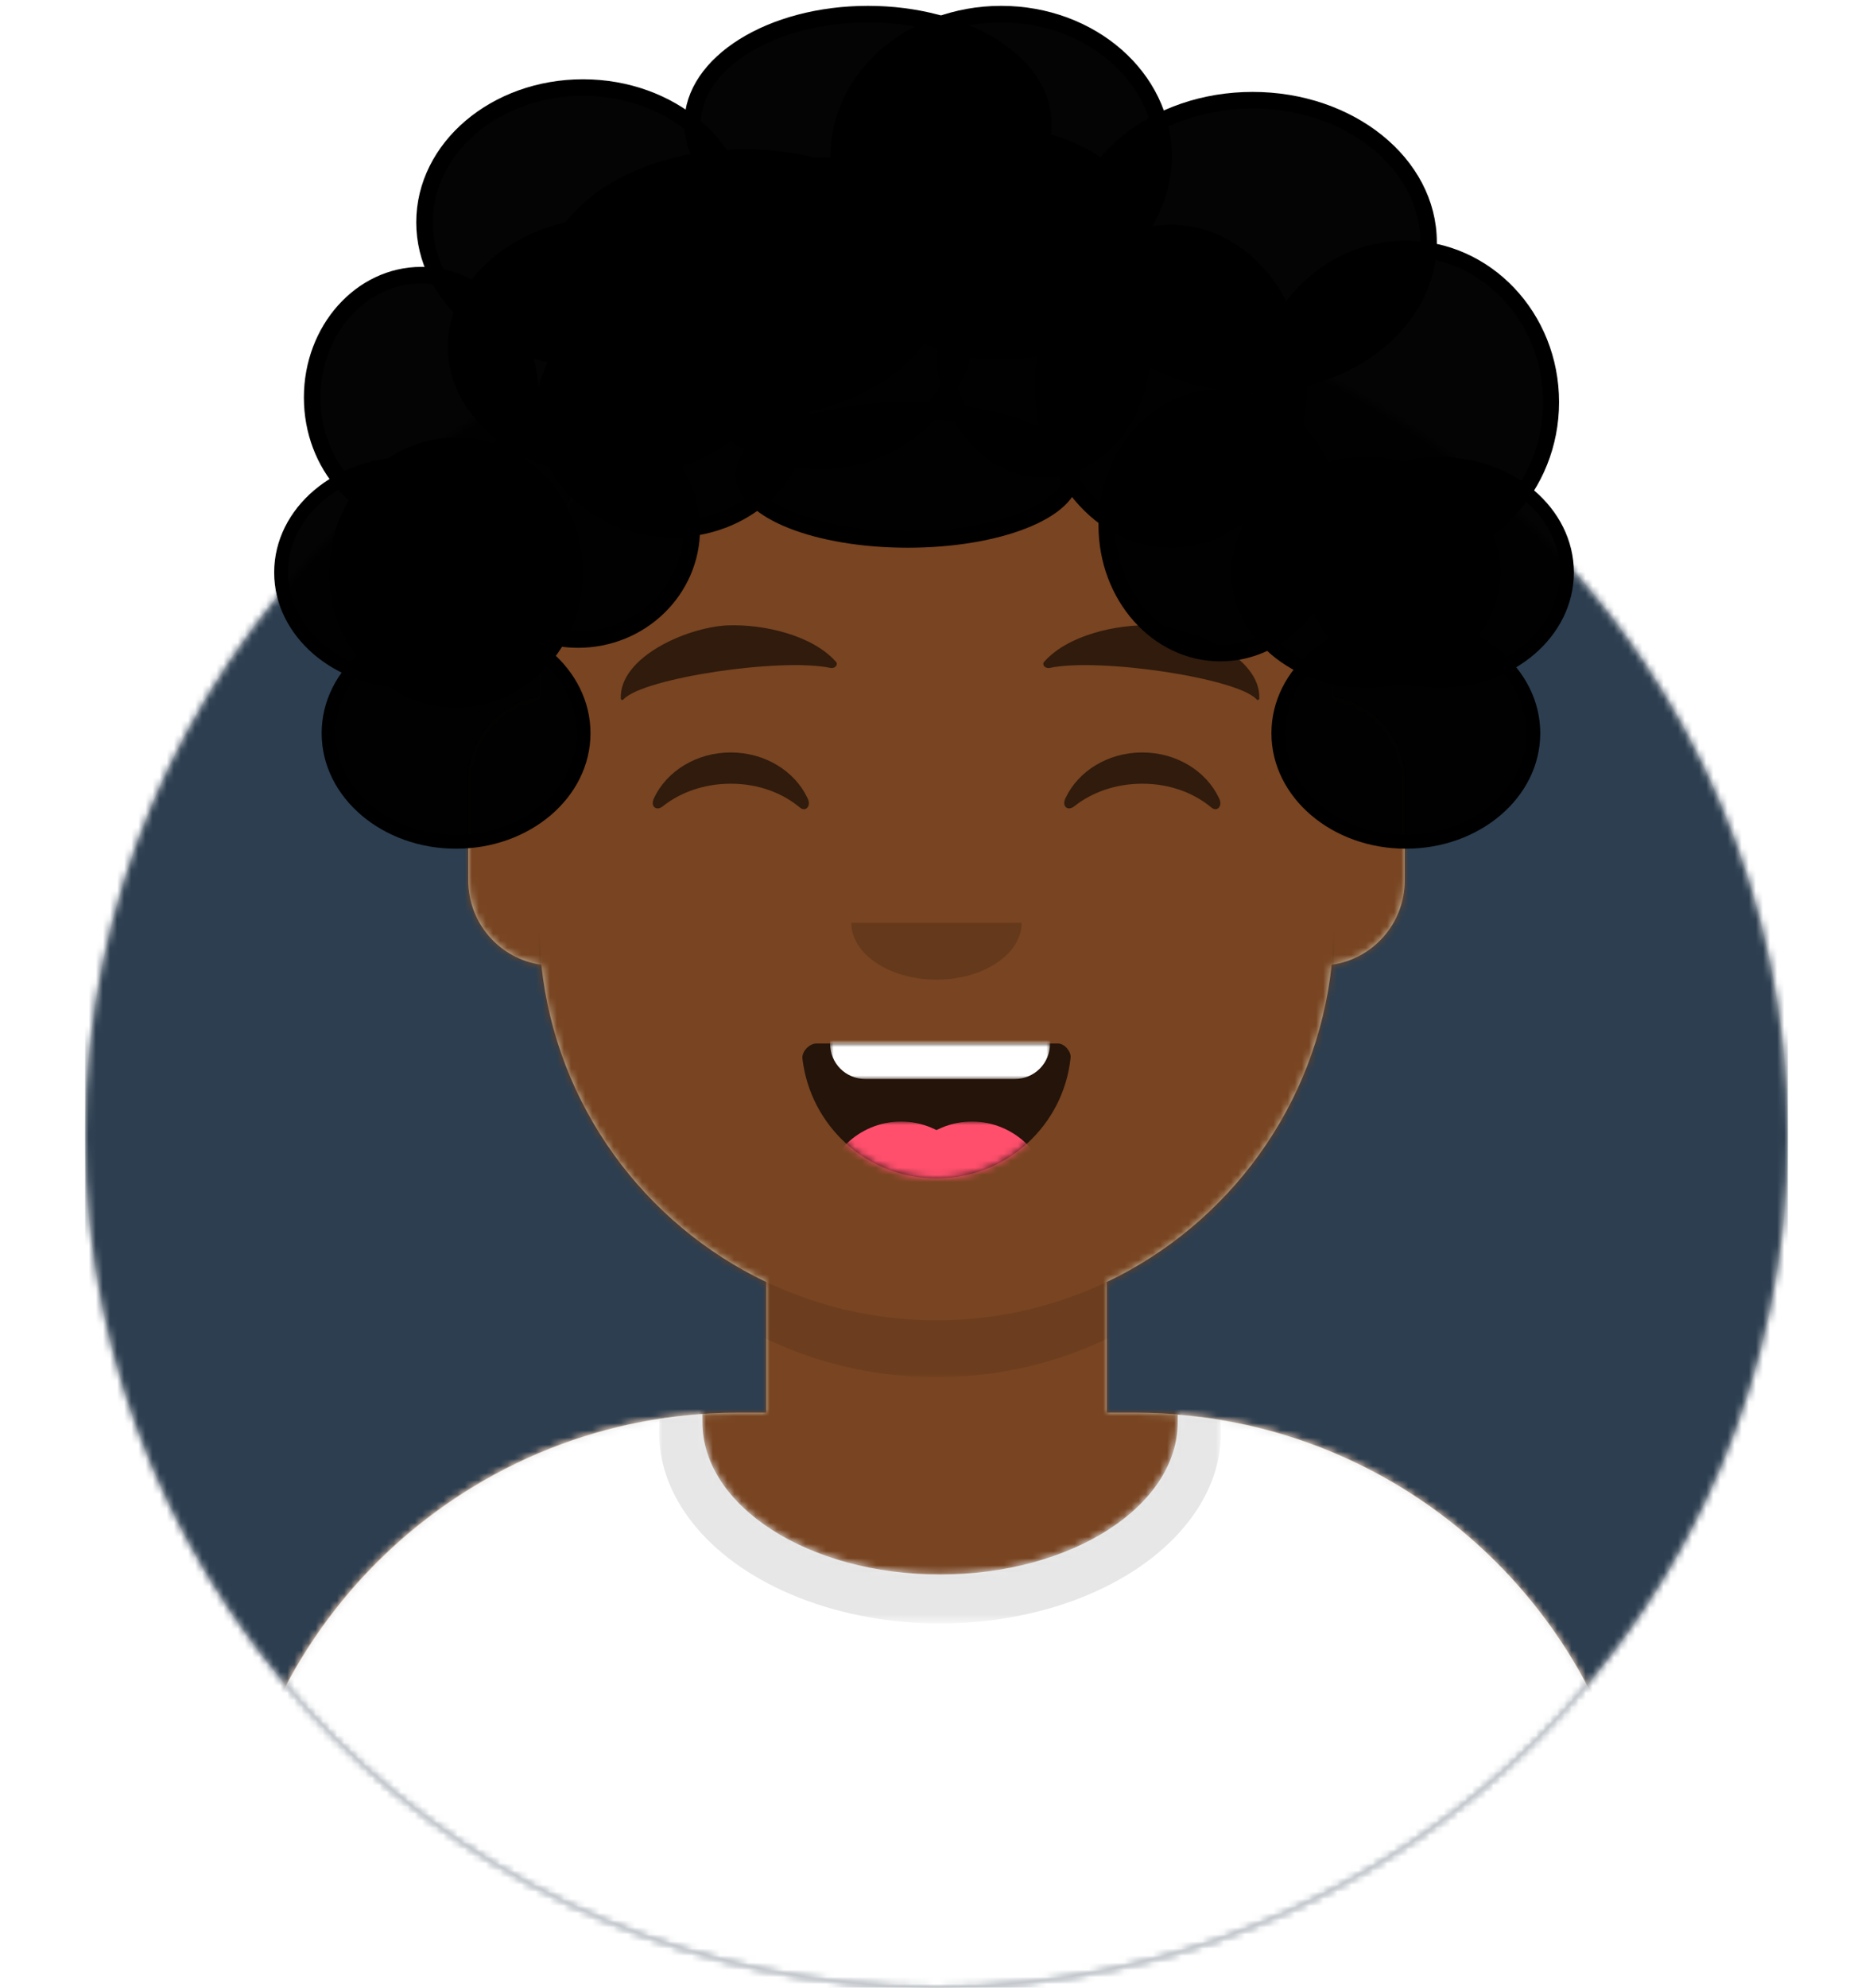 <?xml version="1.0" encoding="UTF-8" standalone="no"?>
<!-- Generator: Adobe Illustrator 23.0.3, SVG Export Plug-In . SVG Version: 6.00 Build 0)  -->

<svg
   version="1.1"
   id="Layer_1"
   x="0px"
   y="0px"
   viewBox="0 0 264 280"
   style="enable-background:new 0 0 264 280;"
   xml:space="preserve"
   sodipodi:docname="DailynAvatar.svg"
   inkscape:version="1.3.2 (091e20e, 2023-11-25)"
   xmlns:inkscape="http://www.inkscape.org/namespaces/inkscape"
   xmlns:sodipodi="http://sodipodi.sourceforge.net/DTD/sodipodi-0.dtd"
   xmlns="http://www.w3.org/2000/svg"
   xmlns:svg="http://www.w3.org/2000/svg"><defs
   id="defs28" /><sodipodi:namedview
   id="namedview28"
   pagecolor="#ffffff"
   bordercolor="#666666"
   borderopacity="1.0"
   inkscape:showpageshadow="2"
   inkscape:pageopacity="0.0"
   inkscape:pagecheckerboard="0"
   inkscape:deskcolor="#d1d1d1"
   inkscape:zoom="2.6212121"
   inkscape:cx="131.80925"
   inkscape:cy="139.82081"
   inkscape:window-width="1920"
   inkscape:window-height="1080"
   inkscape:window-x="0"
   inkscape:window-y="0"
   inkscape:window-maximized="0"
   inkscape:current-layer="Top" />
<style
   type="text/css"
   id="style1">
	.st0{fill-rule:evenodd;clip-rule:evenodd;fill:#E6E6E6;}
	.st1{filter:url(#Adobe_OpacityMaskFilter);}
	.st2{fill-rule:evenodd;clip-rule:evenodd;fill:#FFFFFF;}
	.st3{mask:url(#mask-2_1_);}
	.st4{fill-rule:evenodd;clip-rule:evenodd;fill:#2C3E50;}
	.st5{filter:url(#Adobe_OpacityMaskFilter_1_);}
	.st6{mask:url(#mask-4_1_);}
	.st7{fill-rule:evenodd;clip-rule:evenodd;fill:#D0C6AC;}
	.st8{filter:url(#Adobe_OpacityMaskFilter_2_);}
	.st9{mask:url(#mask-6_1_);}
	.st10{fill-rule:evenodd;clip-rule:evenodd;fill:#EDB98A;}
	.st11{filter:url(#Adobe_OpacityMaskFilter_3_);}
	.st12{mask:url(#mask-6_2_);fill-rule:evenodd;clip-rule:evenodd;fill-opacity:0.1;}
	.st13{filter:url(#Adobe_OpacityMaskFilter_4_);}
	.st14{mask:url(#react-mask-952_1_);}
	.st15{filter:url(#Adobe_OpacityMaskFilter_5_);}
	.st16{opacity:0.6;mask:url(#react-mask-952_2_);}
	.st17{fill-rule:evenodd;clip-rule:evenodd;fill-opacity:0.16;}
	.st18{fill-rule:evenodd;clip-rule:evenodd;fill-opacity:0.7;}
	.st19{filter:url(#Adobe_OpacityMaskFilter_6_);}
	.st20{mask:url(#react-mask-934_1_);fill-rule:evenodd;clip-rule:evenodd;fill:#FFFFFF;}
	.st21{filter:url(#Adobe_OpacityMaskFilter_7_);}
	.st22{mask:url(#react-mask-934_2_);}
	.st23{fill-rule:evenodd;clip-rule:evenodd;fill:#FF4F6D;}
	.st24{fill-rule:evenodd;clip-rule:evenodd;fill-opacity:0.6;}
	.st25{filter:url(#Adobe_OpacityMaskFilter_8_);}
	.st26{mask:url(#react-mask-925_1_);}
	.st27{fill-rule:evenodd;clip-rule:evenodd;fill:#28354B;}
	.st28{filter:url(#Adobe_OpacityMaskFilter_9_);}
	.st29{mask:url(#react-mask-924_1_);}
	.st30{fill-rule:evenodd;clip-rule:evenodd;fill:#4A312C;}
</style>
<desc
   id="desc1">Created with getavataaars.com</desc>
<g
   id="g28">
	<g
   transform="translate(-825, -1100)"
   id="g27">
		<g
   transform="translate(825, 1100)"
   id="g26">
			<g
   id="Circle"
   transform="translate(12, 40)">
				<g
   id="Circle-Background">
					<circle
   class="st0"
   cx="120"
   cy="120"
   r="120"
   id="circle1" />
				</g>
				<defs
   id="defs1">
					<filter
   id="Adobe_OpacityMaskFilter"
   filterUnits="userSpaceOnUse"
   x="0"
   y="0"
   width="240"
   height="240">
						<feColorMatrix
   type="matrix"
   values="1 0 0 0 0  0 1 0 0 0  0 0 1 0 0  0 0 0 1 0"
   id="feColorMatrix1" />
					</filter>
				</defs>
				<mask
   maskUnits="userSpaceOnUse"
   x="0"
   y="0"
   width="240"
   height="240"
   id="mask-2_1_">
					<g
   class="st1"
   id="g1">
						<circle
   id="path-1_1_"
   class="st2"
   cx="120"
   cy="120"
   r="120" />
					</g>
				</mask>
				<g
   class="st3"
   mask="url(#mask-2_1_)"
   id="g2">
					<rect
   class="st4"
   width="240"
   height="240"
   id="rect1" />
				</g>
			</g>
			<g
   id="Mask">
			</g>
			<defs
   id="defs2">
				<filter
   id="Adobe_OpacityMaskFilter_1_"
   filterUnits="userSpaceOnUse"
   x="-1"
   y="0"
   width="265"
   height="280">
					<feColorMatrix
   type="matrix"
   values="1 0 0 0 0  0 1 0 0 0  0 0 1 0 0  0 0 0 1 0"
   id="feColorMatrix2" />
				</filter>
			</defs>
			<mask
   maskUnits="userSpaceOnUse"
   x="-1"
   y="0"
   width="265"
   height="280"
   id="mask-4_1_">
				<g
   class="st5"
   id="g3">
					<path
   id="path-3_1_"
   class="st2"
   d="M12,160c0,66.3,53.7,120,120,120s120-53.7,120-120h12V0H0v160H12z" />
				</g>
			</mask>
			<g
   id="Avataaar"
   class="st6"
   mask="url(#mask-4_1_)">
				<g
   id="Body"
   transform="translate(32, 36)">
					<g
   id="g4">
						<path
   class="st7"
   d="M124,144.6V163h4l0,0c39.8,0,72,32.2,72,72v9H0v-9c0-39.8,32.2-72,72-72l0,0h4v-18.4        c-17.2-8.2-29.6-24.9-31.7-44.7C38.5,99.1,34,94.1,34,88V74c0-5.9,4.3-10.9,10-11.8V56l0,0c0-30.9,25.1-56,56-56l0,0l0,0        c30.9,0,56,25.1,56,56v6.2c5.7,1,10,5.9,10,11.8v14c0,6.1-4.5,11.1-10.3,11.9C153.6,119.7,141.2,136.4,124,144.6z"
   id="path3" />
					</g>
					<defs
   id="defs4">
						<filter
   id="Adobe_OpacityMaskFilter_2_"
   filterUnits="userSpaceOnUse"
   x="-32"
   y="0"
   width="264"
   height="244">
							<feColorMatrix
   type="matrix"
   values="1 0 0 0 0  0 1 0 0 0  0 0 1 0 0  0 0 0 1 0"
   id="feColorMatrix4" />
						</filter>
					</defs>
					<mask
   maskUnits="userSpaceOnUse"
   x="-32"
   y="0"
   width="264"
   height="244"
   id="mask-6_1_">
						<g
   class="st8"
   id="g5">
							<path
   id="path-5_1_"
   class="st2"
   d="M124,144.6V163h4l0,0c39.8,0,72,32.2,72,72v9H0v-9c0-39.8,32.2-72,72-72l0,0h4v-18.4         c-17.2-8.2-29.6-24.9-31.7-44.7C38.5,99.1,34,94.1,34,88V74c0-5.9,4.3-10.9,10-11.8V56l0,0c0-30.9,25.1-56,56-56l0,0l0,0         c30.9,0,56,25.1,56,56v6.2c5.7,1,10,5.9,10,11.8v14c0,6.1-4.5,11.1-10.3,11.9C153.6,119.7,141.2,136.4,124,144.6z" />
						</g>
					</mask>
					<g
   class="st9"
   mask="url(#mask-6_1_)"
   id="g6">
						<g
   id="Color"
   transform="translate(-32, 0)"
   style="fill:#784421">
							<rect
   class="st10"
   width="264"
   height="244"
   id="rect5"
   style="fill:#784421" />
						</g>
					</g>
					<defs
   id="defs6">
						<filter
   id="Adobe_OpacityMaskFilter_3_"
   filterUnits="userSpaceOnUse"
   x="44"
   y="79"
   width="112"
   height="79">
							<feColorMatrix
   type="matrix"
   values="1 0 0 0 0  0 1 0 0 0  0 0 1 0 0  0 0 0 1 0"
   id="feColorMatrix6" />
						</filter>
					</defs>
					<mask
   maskUnits="userSpaceOnUse"
   x="44"
   y="79"
   width="112"
   height="79"
   id="mask-6_2_">
						<g
   class="st11"
   id="g7">
							<path
   id="path-5_2_"
   class="st2"
   d="M124,144.6V163h4l0,0c39.8,0,72,32.2,72,72v9H0v-9c0-39.8,32.2-72,72-72l0,0h4v-18.4         c-17.2-8.2-29.6-24.9-31.7-44.7C38.5,99.1,34,94.1,34,88V74c0-5.9,4.3-10.9,10-11.8V56l0,0c0-30.9,25.1-56,56-56l0,0l0,0         c30.9,0,56,25.1,56,56v6.2c5.7,1,10,5.9,10,11.8v14c0,6.1-4.5,11.1-10.3,11.9C153.6,119.7,141.2,136.4,124,144.6z" />
						</g>
					</mask>
					<path
   id="Neck-Shadow"
   class="st12"
   d="M156,79v23c0,30.9-25.1,56-56,56s-56-25.1-56-56V79v15c0,30.9,25.1,56,56,56       s56-25.1,56-56V79z"
   mask="url(#mask-6_2_)" />
				</g>
				<g
   transform="translate(0, 170)"
   id="g12">
					<g
   id="Clothes">
						<path
   class="st0"
   d="M166,29.3c37,3,66,34,66,71.8v8.9H32v-8.9C32,63,61.6,31.8,99,29.2c0,0.4,0,0.7,0,1.1        c0,11.9,15,21.5,33.5,21.5S166,42.2,166,30.3C166,30,166,29.6,166,29.3z"
   id="path7" />
					</g>
					<defs
   id="defs7">
						<filter
   id="Adobe_OpacityMaskFilter_4_"
   filterUnits="userSpaceOnUse"
   x="0"
   y="0"
   width="264"
   height="110">
							<feColorMatrix
   type="matrix"
   values="1 0 0 0 0  0 1 0 0 0  0 0 1 0 0  0 0 0 1 0"
   id="feColorMatrix7" />
						</filter>
					</defs>
					<mask
   maskUnits="userSpaceOnUse"
   x="0"
   y="0"
   width="264"
   height="110"
   id="react-mask-952_1_">
						<g
   class="st13"
   id="g8">
							<path
   id="react-path-951_1_"
   class="st2"
   d="M166,29.3c37,3,66,34,66,71.8v8.9H32v-8.9C32,63,61.6,31.8,99,29.2         c0,0.4,0,0.7,0,1.1c0,11.9,15,21.5,33.5,21.5S166,42.2,166,30.3C166,30,166,29.6,166,29.3z" />
						</g>
					</mask>
					<g
   class="st14"
   mask="url(#react-mask-952_1_)"
   id="g9">
						<rect
   class="st2"
   width="264"
   height="110"
   id="rect8" />
					</g>
					<defs
   id="defs9">
						<filter
   id="Adobe_OpacityMaskFilter_5_"
   filterUnits="userSpaceOnUse"
   x="92.9"
   y="4.9"
   width="79.3"
   height="53.8">
							<feColorMatrix
   type="matrix"
   values="1 0 0 0 0  0 1 0 0 0  0 0 1 0 0  0 0 0 1 0"
   id="feColorMatrix9" />
						</filter>
					</defs>
					<mask
   maskUnits="userSpaceOnUse"
   x="92.9"
   y="4.9"
   width="79.3"
   height="53.8"
   id="react-mask-952_2_">
						<g
   class="st15"
   id="g10">
							<path
   id="react-path-951_2_"
   class="st2"
   d="M166,29.3c37,3,66,34,66,71.8v8.9H32v-8.9C32,63,61.6,31.8,99,29.2         c0,0.4,0,0.7,0,1.1c0,11.9,15,21.5,33.5,21.5S166,42.2,166,30.3C166,30,166,29.6,166,29.3z" />
						</g>
					</mask>
					<g
   id="Shadowy"
   class="st16"
   mask="url(#react-mask-952_2_)">
						<g
   transform="translate(92, 4)"
   id="g11">
							<ellipse
   class="st17"
   cx="40.5"
   cy="27.8"
   rx="39.6"
   ry="26.9"
   id="ellipse10" />
						</g>
					</g>
				</g>
				<g
   id="Face"
   transform="translate(76, 82)">
					<g
   transform="translate(2, 52)"
   id="g16">
						<g
   id="Mouth">
							<path
   class="st18"
   d="M35.1,15.1C36.2,24.6,44.2,32,54,32c9.8,0,17.9-7.4,18.9-17c0.1-0.8-0.8-2-1.8-2c-14.9,0-26.3,0-34,0         C36,13,35,14.2,35.1,15.1z"
   id="path12" />
						</g>
						<defs
   id="defs12">
							<filter
   id="Adobe_OpacityMaskFilter_6_"
   filterUnits="userSpaceOnUse"
   x="39"
   y="2"
   width="31"
   height="16">
								<feColorMatrix
   type="matrix"
   values="1 0 0 0 0  0 1 0 0 0  0 0 1 0 0  0 0 0 1 0"
   id="feColorMatrix12" />
							</filter>
						</defs>
						<mask
   maskUnits="userSpaceOnUse"
   x="39"
   y="2"
   width="31"
   height="16"
   id="react-mask-934_1_">
							<g
   class="st19"
   id="g13">
								<path
   id="react-path-933_1_"
   class="st2"
   d="M35.1,15.1C36.2,24.6,44.2,32,54,32c9.8,0,17.9-7.4,18.9-17          c0.1-0.8-0.8-2-1.8-2c-14.9,0-26.3,0-34,0C36,13,35,14.2,35.1,15.1z" />
							</g>
						</mask>
						<path
   id="Teeth"
   class="st20"
   d="M44,2h21c2.8,0,5,2.2,5,5v6c0,2.8-2.2,5-5,5H44c-2.8,0-5-2.2-5-5V7C39,4.2,41.2,2,44,2z"
   mask="url(#react-mask-934_1_)" />
						<defs
   id="defs13">
							<filter
   id="Adobe_OpacityMaskFilter_7_"
   filterUnits="userSpaceOnUse"
   x="38"
   y="24"
   width="32"
   height="22">
								<feColorMatrix
   type="matrix"
   values="1 0 0 0 0  0 1 0 0 0  0 0 1 0 0  0 0 0 1 0"
   id="feColorMatrix13" />
							</filter>
						</defs>
						<mask
   maskUnits="userSpaceOnUse"
   x="38"
   y="24"
   width="32"
   height="22"
   id="react-mask-934_2_">
							<g
   class="st21"
   id="g14">
								<path
   id="react-path-933_2_"
   class="st2"
   d="M35.1,15.1C36.2,24.6,44.2,32,54,32c9.8,0,17.9-7.4,18.9-17          c0.1-0.8-0.8-2-1.8-2c-14.9,0-26.3,0-34,0C36,13,35,14.2,35.1,15.1z" />
							</g>
						</mask>
						<g
   id="Tongue"
   class="st22"
   mask="url(#react-mask-934_2_)">
							<g
   transform="translate(38, 24)"
   id="g15">
								<circle
   class="st23"
   cx="11"
   cy="11"
   r="11"
   id="circle14" />
								<circle
   class="st23"
   cx="21"
   cy="11"
   r="11"
   id="circle15" />
							</g>
						</g>
					</g>
					<g
   transform="translate(28, 40)"
   id="g17">
						<path
   id="Nose"
   class="st17"
   d="M16,8c0,4.4,5.4,8,12,8l0,0c6.6,0,12-3.6,12-8" />
					</g>
					<g
   transform="translate(0, 8)"
   id="g18">
						<path
   id="Squint"
   class="st24"
   d="M16.2,22.4C18,18.6,22.2,16,27,16c4.8,0,9,2.6,10.8,6.4c0.6,1.1-0.2,2-1,1.4        c-2.5-2.1-5.9-3.4-9.8-3.4c-3.7,0-7.1,1.2-9.6,3.2C16.5,24.3,15.6,23.6,16.2,22.4z" />
						<path
   class="st24"
   d="M74.2,22.4C76,18.6,80.2,16,85,16c4.8,0,9,2.6,10.8,6.4c0.6,1.1-0.2,2-1,1.4c-2.5-2.1-5.9-3.4-9.8-3.4        c-3.7,0-7.1,1.2-9.6,3.2C74.5,24.3,73.6,23.6,74.2,22.4z"
   id="path17" />
					</g>
					<g
   id="g19">
						<path
   id="Eyebrow"
   class="st24"
   d="M26.5,6.1c-5.8,0.3-15.2,4.5-15,10.3c0,0.2,0.3,0.3,0.4,0.1c2.8-3,22.3-5.9,29.2-4.4        c0.6,0.1,1.1-0.5,0.7-0.9C38.5,7.5,31.7,5.9,26.5,6.1" />
						<path
   class="st24"
   d="M86.5,6.1c5.8,0.3,15.2,4.5,15,10.3c0,0.2-0.3,0.3-0.4,0.1c-2.8-3-22.3-5.9-29.2-4.4        c-0.6,0.1-1.1-0.5-0.7-0.9C74.5,7.5,81.3,5.9,86.5,6.1"
   id="path18" />
					</g>
				</g>
				<g
   id="Top">
					<defs
   id="defs19">
						<filter
   id="Adobe_OpacityMaskFilter_8_"
   filterUnits="userSpaceOnUse"
   x="-1"
   y="0"
   width="264"
   height="280">
							<feColorMatrix
   type="matrix"
   values="1 0 0 0 0  0 1 0 0 0  0 0 1 0 0  0 0 0 1 0"
   id="feColorMatrix19" />
						</filter>
					</defs>
					<mask
   maskUnits="userSpaceOnUse"
   x="-1"
   y="0"
   width="264"
   height="280"
   id="react-mask-925_1_">
						<g
   class="st25"
   id="g20">
							<rect
   id="react-path-927_1_"
   class="st2"
   width="264"
   height="280" />
						</g>
					</mask>
					
				<ellipse
   style="fill:#000000;fill-opacity:0.982;stroke:#000000;stroke-width:2.333;stroke-opacity:1"
   id="path53"
   cx="81.474"
   cy="74.535"
   rx="16.025"
   ry="15.556" /><ellipse
   style="fill:#000000;fill-opacity:0.982;stroke:#000000;stroke-width:2.333;stroke-opacity:1"
   id="path54"
   cx="94.792"
   cy="58.263"
   rx="18.151"
   ry="16.272" /><ellipse
   style="fill:#000000;fill-opacity:0.982;stroke:#000000;stroke-width:2.333;stroke-opacity:1"
   id="path55"
   cx="115.664"
   cy="44.147"
   rx="20.872"
   ry="20.792" /><ellipse
   style="fill:#000000;fill-opacity:0.982;stroke:#000000;stroke-width:2.333;stroke-opacity:1"
   id="path56"
   cx="147.06"
   cy="49.462"
   rx="13.893"
   ry="16.644" /><ellipse
   style="fill:#000000;fill-opacity:0.982;stroke:#000000;stroke-width:2.333;stroke-opacity:1"
   id="path57"
   cx="172"
   cy="74"
   rx="16"
   ry="18" /><ellipse
   style="fill:#000000;fill-opacity:0.982;stroke:#000000;stroke-width:2.333;stroke-opacity:1"
   id="path58"
   cx="165.03"
   cy="54.405"
   rx="17.97"
   ry="21.586" /><ellipse
   style="fill:#000000;fill-opacity:0.982;stroke:#000000;stroke-width:2.333;stroke-opacity:1"
   id="path59"
   cx="140.976"
   cy="34.31"
   rx="19.977"
   ry="15.152" /><ellipse
   style="fill:#000000;fill-opacity:0.982;stroke:#000000;stroke-width:2.333;stroke-opacity:1"
   id="path60"
   cx="104.893"
   cy="40"
   rx="27.107"
   ry="17.812" /><ellipse
   style="fill:#000000;fill-opacity:0.982;stroke:#000000;stroke-width:2.333;stroke-opacity:1"
   id="path61"
   cx="86.646"
   cy="48.879"
   rx="22.363"
   ry="17.227" /><ellipse
   style="fill:#000000;fill-opacity:0.982;stroke:#000000;stroke-width:2.333;stroke-opacity:1"
   id="path62"
   cx="64.283"
   cy="80.641"
   rx="16.723"
   ry="17.843" /><ellipse
   style="fill:#000000;fill-opacity:0.982;stroke:#000000;stroke-width:2.333;stroke-opacity:1"
   id="path63"
   cx="59.388"
   cy="56"
   rx="15.388"
   ry="17.239" /><ellipse
   style="fill:#000000;fill-opacity:0.982;stroke:#000000;stroke-width:2.333;stroke-opacity:1"
   id="path64"
   cx="82.172"
   cy="31.316"
   rx="22.333"
   ry="18.98" /><ellipse
   style="fill:#000000;fill-opacity:0.982;stroke:#000000;stroke-width:2.333;stroke-opacity:1"
   id="path65"
   cx="141.115"
   cy="21.991"
   rx="22.89"
   ry="20" /><ellipse
   style="fill:#000000;fill-opacity:0.982;stroke:#000000;stroke-width:2.248;stroke-opacity:1"
   id="path66"
   cx="198.154"
   cy="56.645"
   rx="20.471"
   ry="21.629" /><ellipse
   style="fill:#000000;fill-opacity:0.982;stroke:#000000;stroke-width:1.94;stroke-opacity:1"
   id="path67"
   cx="192.519"
   cy="80.641"
   rx="17.976"
   ry="15.297" /><ellipse
   style="fill:#000000;fill-opacity:0.982;stroke:#000000;stroke-width:1.94;stroke-opacity:1"
   id="path67-2"
   cx="198.154"
   cy="103.29"
   rx="17.976"
   ry="15.297" /><ellipse
   style="fill:#000000;fill-opacity:0.982;stroke:#000000;stroke-width:1.94;stroke-opacity:1"
   id="path67-2-3"
   cx="64.283"
   cy="103.29"
   rx="17.976"
   ry="15.297" /><ellipse
   style="fill:#000000;fill-opacity:0.982;stroke:#000000;stroke-width:1.94;stroke-opacity:1"
   id="path67-2-3-7"
   cx="57.592"
   cy="80.641"
   rx="17.976"
   ry="15.297" /><ellipse
   style="fill:#000000;fill-opacity:0.982;stroke:#000000;stroke-width:1.94;stroke-opacity:1"
   id="path67-2-3-5"
   cx="202.891"
   cy="80.641"
   rx="17.976"
   ry="15.297" /><ellipse
   style="fill:#000000;fill-opacity:0.982;stroke:#000000;stroke-width:2.333;stroke-opacity:1"
   id="path68"
   cx="176.558"
   cy="34.115"
   rx="24.798"
   ry="20" /><ellipse
   style="fill:#000000;fill-opacity:0.982;stroke:#000000;stroke-width:2.333;stroke-opacity:1"
   id="path69"
   cx="122.342"
   cy="17.405"
   rx="24.718"
   ry="15.414" /><ellipse
   style="fill:#000000;fill-opacity:0.982;stroke:#000000;stroke-width:2.333;stroke-opacity:1"
   id="path70"
   cx="127.946"
   cy="66.901"
   rx="23.053"
   ry="9.09" /></g>
			</g>
		</g>
	</g>
</g>
</svg>
